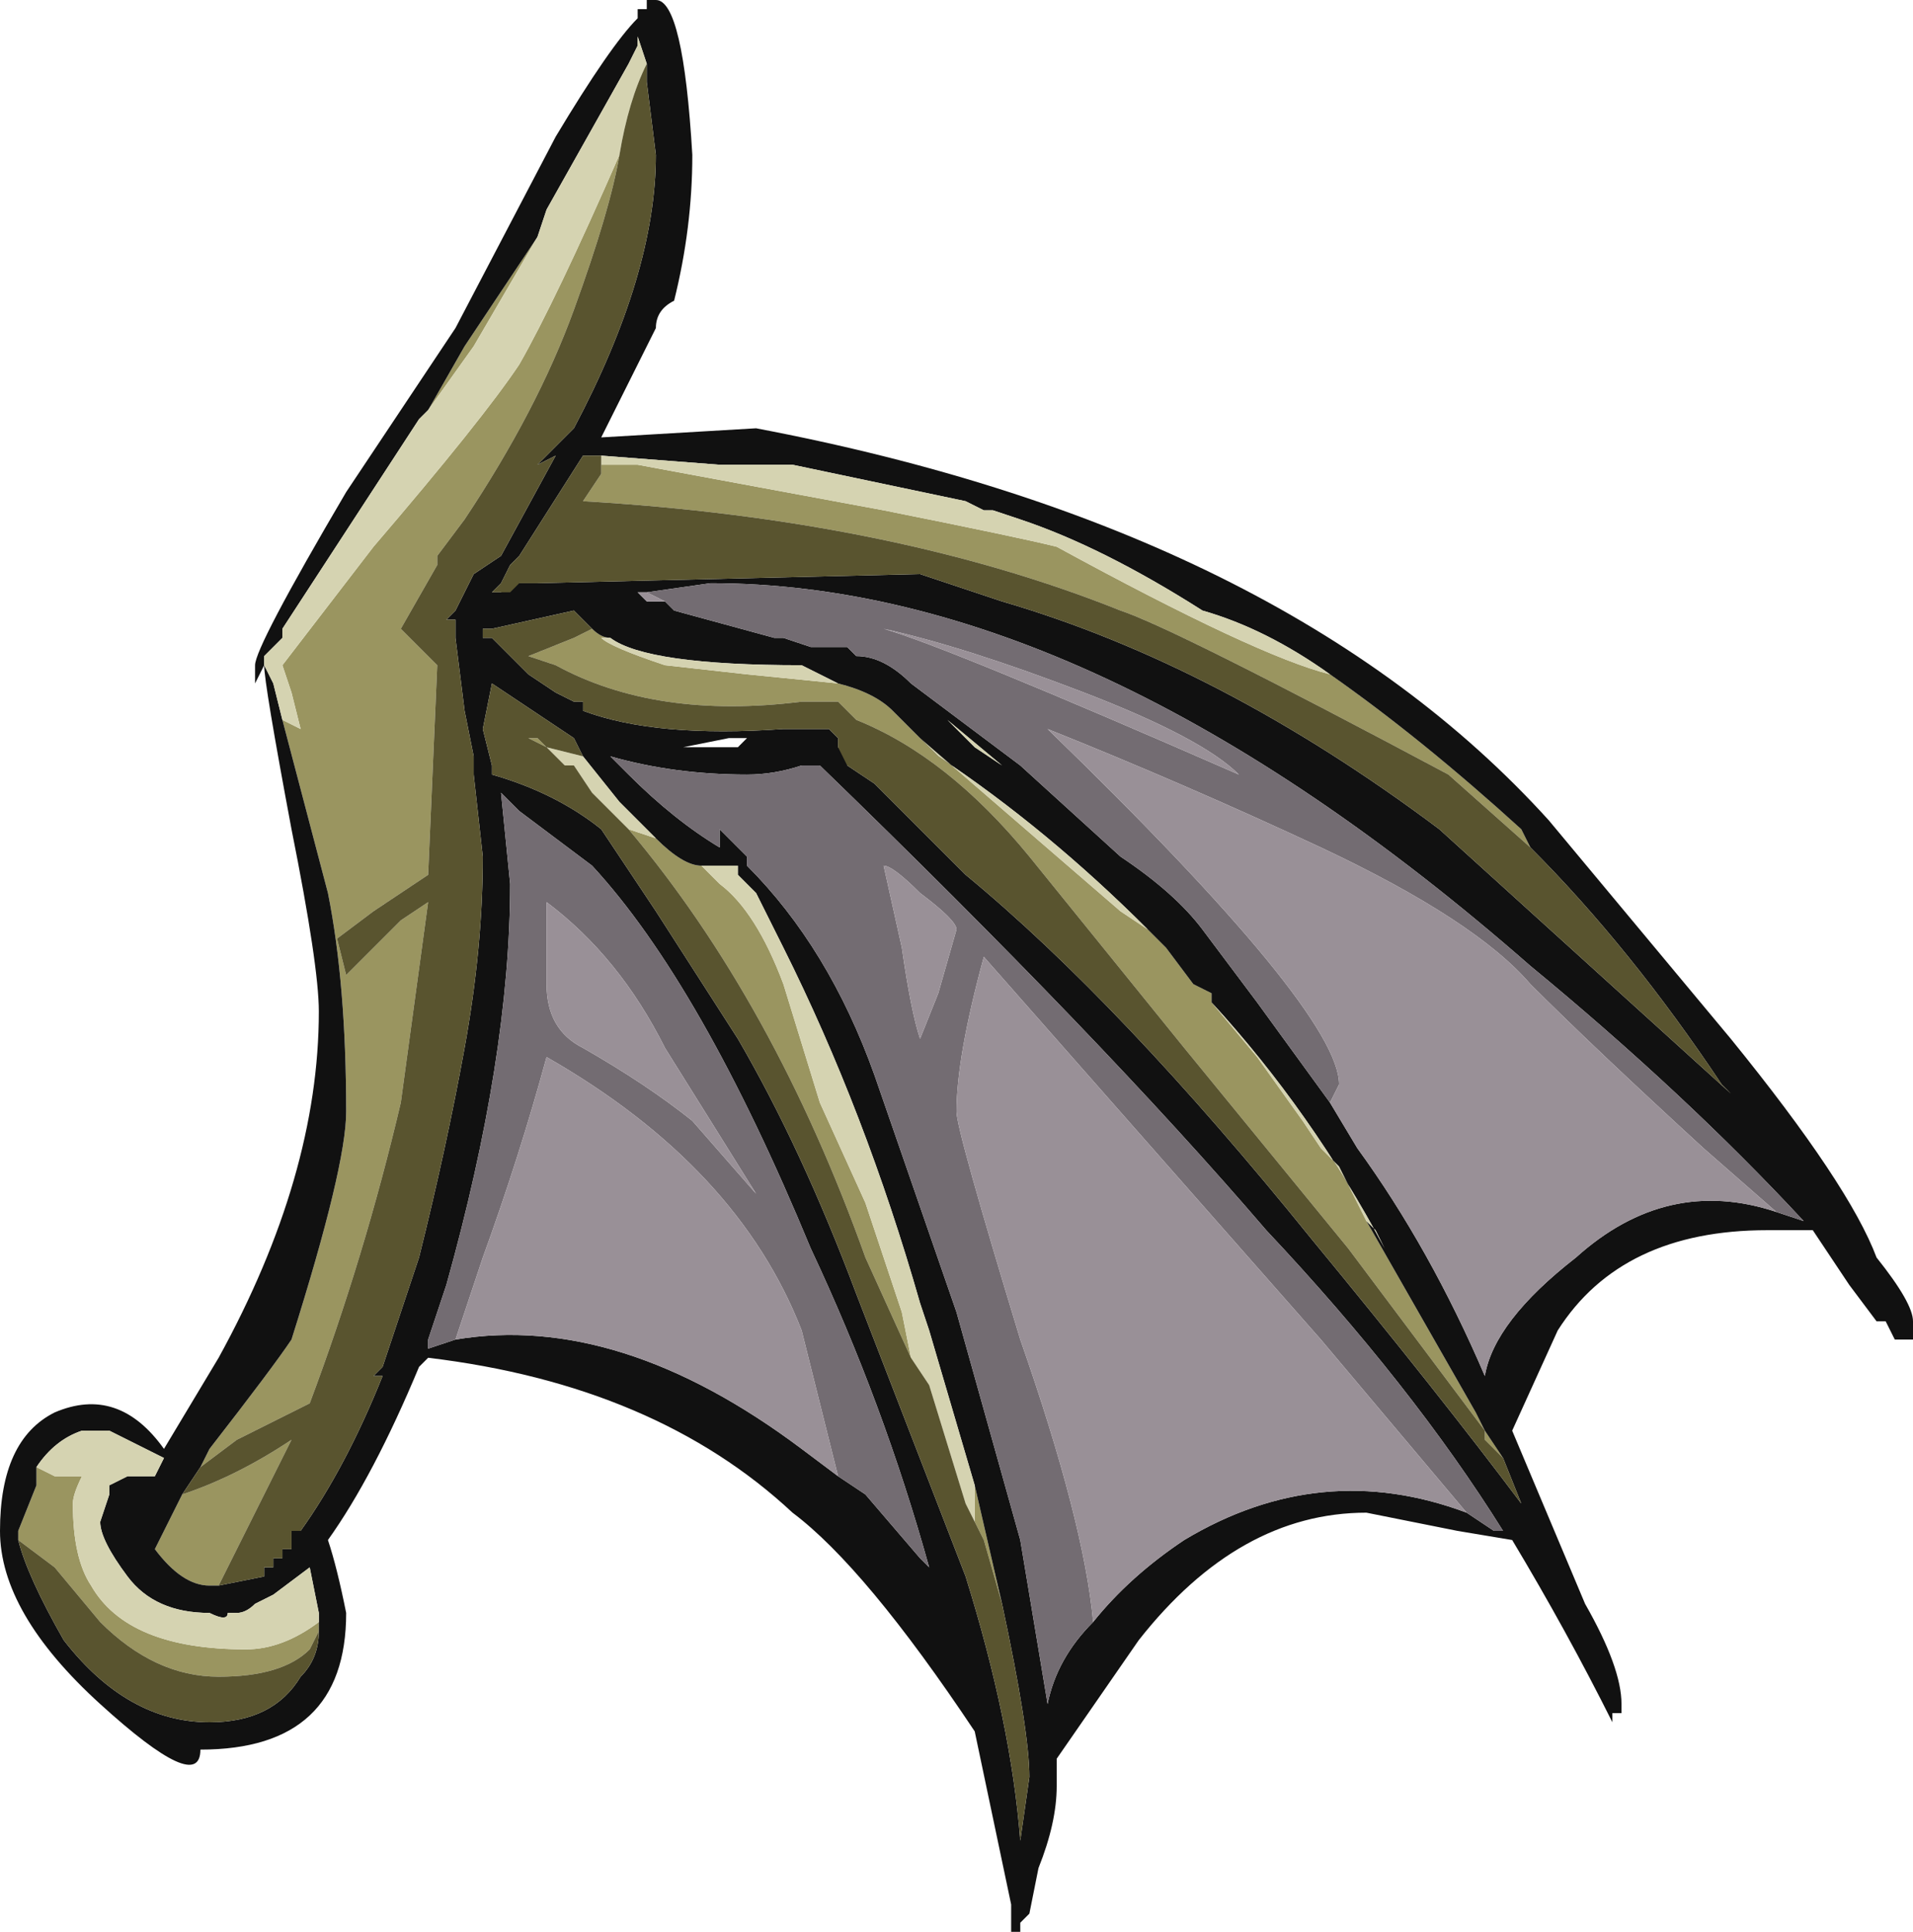 <?xml version="1.0" encoding="UTF-8" standalone="no"?>
<svg xmlns:ffdec="https://www.free-decompiler.com/flash" xmlns:xlink="http://www.w3.org/1999/xlink" ffdec:objectType="shape" height="10.6px" width="10.5px" xmlns="http://www.w3.org/2000/svg">
  <g transform="matrix(1.0, 0.0, 0.0, 1.0, -0.2, 10.5)">
    <path d="M3.5 -7.95 L3.7 -7.95 5.05 -7.7 Q5.8 -7.55 6.0 -7.5 7.1 -6.9 7.5 -6.8 8.0 -6.45 8.55 -5.95 L8.6 -5.85 8.15 -6.25 Q6.65 -7.05 6.35 -7.15 5.1 -7.65 3.4 -7.75 L3.5 -7.9 3.5 -7.95 M3.1 -7.3 L3.0 -7.3 2.95 -7.25 3.0 -7.25 3.05 -7.3 3.1 -7.3 M2.55 -8.25 L2.75 -8.6 3.15 -9.2 2.8 -8.6 2.55 -8.25 M1.4 -1.8 L1.35 -1.8 Q1.2 -1.8 1.05 -2.0 L1.2 -2.3 Q1.5 -2.4 1.8 -2.6 L1.4 -1.8 M1.3 -2.45 L1.35 -2.55 Q1.7 -3.0 1.8 -3.15 2.1 -4.1 2.1 -4.4 2.1 -5.1 2.0 -5.6 L1.75 -6.55 1.85 -6.5 1.8 -6.7 1.75 -6.85 2.25 -7.5 Q2.85 -8.2 3.05 -8.5 3.25 -8.85 3.6 -9.65 3.55 -9.35 3.35 -8.8 3.15 -8.25 2.75 -7.65 L2.6 -7.45 2.6 -7.4 2.4 -7.05 2.6 -6.85 2.55 -5.7 2.25 -5.5 2.05 -5.35 2.1 -5.15 2.4 -5.45 2.55 -5.55 2.4 -4.45 Q2.2 -3.6 1.9 -2.8 L1.5 -2.6 1.3 -2.45 M4.8 -6.75 Q5.0 -6.7 5.1 -6.6 L5.25 -6.45 6.35 -5.5 6.5 -5.4 6.6 -5.3 6.75 -5.1 6.85 -5.05 6.85 -5.0 7.1 -4.7 7.35 -4.35 7.45 -4.2 7.55 -4.1 7.7 -3.8 8.3 -2.75 8.35 -2.65 8.45 -2.5 8.35 -2.6 8.35 -2.65 7.6 -3.65 6.7 -4.75 5.85 -5.8 Q5.4 -6.35 4.9 -6.55 L4.8 -6.65 4.6 -6.65 Q3.8 -6.55 3.25 -6.85 L3.1 -6.9 3.35 -7.0 3.45 -7.05 Q3.5 -7.0 3.55 -7.0 L3.5 -7.0 Q3.55 -6.95 3.85 -6.85 L4.3 -6.8 4.8 -6.75 M5.5 -5.7 L5.2 -6.0 5.5 -5.7 M4.85 -6.3 L4.85 -6.35 4.8 -6.4 4.85 -6.3 M5.7 -1.7 L5.6 -2.05 5.5 -2.25 5.55 -2.15 5.55 -2.35 5.7 -1.7 M5.2 -3.05 L4.95 -3.6 Q4.45 -5.0 3.65 -5.95 L3.8 -5.9 Q3.95 -5.75 4.05 -5.75 L4.15 -5.65 Q4.35 -5.5 4.5 -5.1 L4.7 -4.45 4.95 -3.9 5.15 -3.3 5.2 -3.05 M3.3 -6.3 L3.15 -6.45 3.1 -6.45 3.2 -6.4 3.3 -6.3 M0.4 -2.45 L0.5 -2.4 0.65 -2.4 Q0.6 -2.3 0.6 -2.25 0.6 -1.95 0.7 -1.8 0.9 -1.45 1.55 -1.45 1.75 -1.45 1.95 -1.6 L1.95 -1.55 1.9 -1.45 Q1.75 -1.3 1.4 -1.3 1.05 -1.3 0.75 -1.6 L0.5 -1.9 0.3 -2.05 0.3 -2.1 0.4 -2.35 0.4 -2.45" fill="#9a9560" fill-rule="evenodd" stroke="none"/>
    <path d="M7.5 -6.8 Q7.15 -7.05 6.8 -7.15 6.25 -7.5 5.8 -7.65 L5.65 -7.7 5.6 -7.7 5.5 -7.75 4.55 -7.95 4.15 -7.95 3.5 -8.0 3.4 -8.0 3.05 -7.45 3.0 -7.4 2.95 -7.3 2.9 -7.25 2.95 -7.25 3.0 -7.3 3.1 -7.3 3.15 -7.3 5.25 -7.35 5.7 -7.2 Q6.9 -6.85 8.1 -5.95 L9.7 -4.5 9.65 -4.55 Q9.15 -5.3 8.6 -5.85 L8.55 -5.95 Q8.0 -6.45 7.5 -6.8 M2.55 -8.25 L2.5 -8.2 1.75 -7.05 1.75 -7.0 1.65 -6.9 1.65 -6.85 1.7 -6.75 1.75 -6.55 2.0 -5.6 Q2.1 -5.1 2.1 -4.4 2.1 -4.1 1.8 -3.15 1.7 -3.0 1.35 -2.55 L1.3 -2.45 1.2 -2.3 1.05 -2.0 Q1.2 -1.8 1.35 -1.8 L1.4 -1.8 1.65 -1.85 1.65 -1.9 1.7 -1.9 1.7 -1.95 1.75 -1.95 1.75 -2.0 1.8 -2.0 1.8 -2.1 1.85 -2.1 Q2.1 -2.45 2.3 -2.95 L2.25 -2.95 2.3 -3.0 2.5 -3.6 Q2.65 -4.2 2.75 -4.75 2.85 -5.3 2.85 -5.8 L2.8 -6.25 2.8 -6.35 2.75 -6.6 2.7 -7.0 2.7 -7.1 2.65 -7.1 2.7 -7.15 Q2.75 -7.25 2.8 -7.35 L2.95 -7.45 3.25 -8.0 3.15 -7.95 3.35 -8.15 Q3.8 -9.0 3.8 -9.65 L3.75 -10.05 3.75 -10.15 3.7 -10.3 3.7 -10.25 3.65 -10.15 3.2 -9.35 3.15 -9.2 2.75 -8.6 2.55 -8.25 M2.7 -8.7 L3.25 -9.75 Q3.55 -10.25 3.7 -10.4 L3.7 -10.45 3.75 -10.45 3.75 -10.5 3.8 -10.5 Q3.95 -10.5 4.0 -9.65 4.0 -9.25 3.9 -8.85 3.8 -8.8 3.8 -8.7 L3.5 -8.1 4.35 -8.15 Q7.25 -7.6 8.7 -6.0 L9.7 -4.8 Q10.35 -4.0 10.5 -3.6 10.7 -3.35 10.7 -3.25 L10.7 -3.15 10.6 -3.15 10.55 -3.25 10.5 -3.25 10.35 -3.45 10.15 -3.75 9.9 -3.75 Q9.1 -3.75 8.75 -3.2 L8.5 -2.65 8.9 -1.7 Q9.1 -1.35 9.1 -1.15 L9.1 -1.1 9.05 -1.1 9.05 -1.05 Q8.8 -1.55 8.5 -2.05 L8.2 -2.1 7.7 -2.2 Q7.0 -2.2 6.45 -1.5 L6.0 -0.85 6.0 -0.7 Q6.0 -0.5 5.9 -0.25 L5.85 0.0 5.8 0.05 5.8 0.1 5.75 0.1 5.75 -0.05 5.55 -1.0 Q4.95 -1.9 4.55 -2.2 3.8 -2.9 2.55 -3.05 L2.5 -3.0 Q2.25 -2.4 2.0 -2.05 2.05 -1.9 2.1 -1.65 2.1 -0.9 1.3 -0.9 1.3 -0.65 0.75 -1.15 0.2 -1.65 0.2 -2.1 0.2 -2.6 0.5 -2.75 0.85 -2.9 1.1 -2.55 L1.4 -3.05 Q1.95 -4.05 1.95 -4.95 1.95 -5.2 1.8 -5.95 1.65 -6.75 1.65 -6.85 L1.6 -6.75 1.6 -6.85 Q1.6 -6.95 2.1 -7.8 L2.7 -8.7 M9.95 -3.85 L10.1 -3.8 Q9.45 -4.5 8.6 -5.2 6.2 -7.3 4.1 -7.3 L3.75 -7.25 3.7 -7.25 3.75 -7.2 3.85 -7.2 3.9 -7.15 4.45 -7.0 4.5 -7.0 4.65 -6.95 4.85 -6.95 4.9 -6.9 Q5.05 -6.9 5.2 -6.75 L5.8 -6.3 6.35 -5.8 Q6.65 -5.6 6.8 -5.4 L7.1 -5.0 7.5 -4.45 7.65 -4.2 Q8.05 -3.65 8.35 -2.95 8.4 -3.25 8.85 -3.6 9.35 -4.05 9.95 -3.85 M5.25 -6.45 L5.1 -6.6 Q5.0 -6.7 4.8 -6.75 L4.6 -6.85 Q3.75 -6.85 3.55 -7.0 3.5 -7.0 3.45 -7.05 L3.35 -7.15 2.9 -7.05 2.85 -7.05 2.85 -7.0 2.9 -7.0 3.1 -6.8 3.25 -6.7 3.35 -6.65 3.4 -6.65 3.4 -6.6 Q3.8 -6.45 4.5 -6.5 L4.75 -6.5 4.8 -6.45 4.8 -6.4 4.85 -6.35 4.85 -6.3 5.0 -6.2 5.2 -6.0 5.5 -5.7 Q6.35 -5.0 7.4 -3.7 8.1 -2.85 8.55 -2.25 L8.45 -2.5 8.35 -2.65 8.3 -2.75 7.7 -3.8 7.75 -3.75 7.8 -3.65 Q7.4 -4.4 6.85 -5.0 L6.85 -5.05 6.75 -5.1 6.6 -5.3 6.5 -5.4 Q5.95 -5.95 5.35 -6.35 L5.25 -6.45 M5.5 -6.45 L5.4 -6.55 5.7 -6.3 5.55 -6.4 5.5 -6.45 M8.25 -2.2 L8.4 -2.1 8.45 -2.1 Q7.95 -2.9 7.15 -3.75 6.25 -4.8 4.7 -6.3 L4.6 -6.3 Q4.45 -6.25 4.3 -6.25 3.9 -6.25 3.55 -6.35 L3.65 -6.25 Q3.9 -6.0 4.15 -5.85 L4.15 -5.95 4.3 -5.8 4.3 -5.75 Q4.75 -5.3 5.0 -4.6 L5.45 -3.3 5.8 -2.05 5.95 -1.15 Q6.0 -1.4 6.2 -1.6 6.4 -1.85 6.7 -2.05 7.45 -2.5 8.25 -2.2 M4.2 -6.45 L3.95 -6.4 4.25 -6.4 4.3 -6.45 4.2 -6.45 M3.4 -6.35 L3.35 -6.45 2.9 -6.75 2.85 -6.5 2.9 -6.3 2.9 -6.25 Q3.25 -6.15 3.5 -5.95 L3.8 -5.5 4.25 -4.8 Q4.6 -4.2 4.9 -3.4 L5.5 -1.85 Q5.75 -1.05 5.8 -0.4 L5.85 -0.75 Q5.85 -1.0 5.7 -1.7 L5.55 -2.35 5.3 -3.2 5.25 -3.35 Q4.95 -4.4 4.5 -5.3 L4.35 -5.6 4.25 -5.7 4.25 -5.75 4.05 -5.75 Q3.95 -5.75 3.8 -5.9 L3.6 -6.1 3.4 -6.35 M4.8 -2.4 L4.95 -2.3 5.25 -1.95 5.3 -1.9 Q5.05 -2.8 4.65 -3.65 4.05 -5.1 3.45 -5.75 L3.05 -6.05 2.95 -6.15 3.0 -5.65 Q3.0 -4.7 2.65 -3.45 L2.55 -3.15 2.55 -3.1 2.7 -3.15 Q3.6 -3.3 4.6 -2.55 L4.8 -2.4 M0.4 -2.45 L0.4 -2.35 0.3 -2.1 0.3 -2.05 Q0.35 -1.85 0.55 -1.5 0.9 -1.05 1.35 -1.05 1.7 -1.05 1.85 -1.3 1.95 -1.4 1.95 -1.55 L1.95 -1.6 1.95 -1.65 1.9 -1.9 1.7 -1.75 1.6 -1.7 Q1.55 -1.65 1.5 -1.65 L1.45 -1.65 Q1.45 -1.6 1.35 -1.65 1.05 -1.65 0.9 -1.85 0.75 -2.05 0.75 -2.15 L0.8 -2.3 0.8 -2.35 0.9 -2.4 1.05 -2.4 1.1 -2.5 0.8 -2.65 0.65 -2.65 Q0.5 -2.6 0.4 -2.45" fill="#111111" fill-rule="evenodd" stroke="none"/>
    <path d="M3.5 -8.0 L4.15 -7.95 4.55 -7.95 5.5 -7.75 5.6 -7.7 5.65 -7.7 5.8 -7.65 Q6.25 -7.5 6.8 -7.15 7.15 -7.05 7.5 -6.8 7.1 -6.9 6.0 -7.5 5.8 -7.55 5.05 -7.7 L3.7 -7.95 3.5 -7.95 3.5 -8.0 M1.75 -6.55 L1.7 -6.75 1.65 -6.85 1.65 -6.9 1.75 -7.0 1.75 -7.05 2.5 -8.2 2.55 -8.25 2.8 -8.6 3.15 -9.2 3.2 -9.35 3.65 -10.15 3.7 -10.25 3.7 -10.3 3.75 -10.15 Q3.65 -9.95 3.6 -9.65 3.25 -8.85 3.05 -8.5 2.85 -8.2 2.25 -7.5 L1.75 -6.85 1.8 -6.7 1.85 -6.5 1.75 -6.55 M5.25 -6.45 L5.35 -6.35 Q5.95 -5.95 6.5 -5.4 L6.35 -5.5 5.25 -6.45 M6.85 -5.0 Q7.4 -4.4 7.8 -3.65 L7.75 -3.75 7.7 -3.8 7.55 -4.1 7.45 -4.2 7.35 -4.35 7.1 -4.7 6.85 -5.0 M3.55 -7.0 Q3.75 -6.85 4.6 -6.85 L4.8 -6.75 4.3 -6.8 3.85 -6.85 Q3.55 -6.95 3.5 -7.0 L3.55 -7.0 M5.5 -6.45 L5.55 -6.4 5.7 -6.3 5.4 -6.55 5.5 -6.45 M5.5 -2.25 L5.3 -2.9 5.2 -3.05 5.15 -3.3 4.95 -3.9 4.7 -4.45 4.5 -5.1 Q4.35 -5.5 4.15 -5.65 L4.05 -5.75 4.25 -5.75 4.25 -5.7 4.35 -5.6 4.5 -5.3 Q4.95 -4.4 5.25 -3.35 L5.3 -3.2 5.55 -2.35 5.55 -2.15 5.5 -2.25 M3.65 -5.95 L3.45 -6.15 3.35 -6.3 3.3 -6.3 3.2 -6.4 3.4 -6.35 3.6 -6.1 3.8 -5.9 3.65 -5.95 M1.95 -1.6 Q1.75 -1.45 1.55 -1.45 0.9 -1.45 0.7 -1.8 0.6 -1.95 0.6 -2.25 0.6 -2.3 0.65 -2.4 L0.5 -2.4 0.4 -2.45 Q0.5 -2.6 0.65 -2.65 L0.8 -2.65 1.1 -2.5 1.05 -2.4 0.9 -2.4 0.8 -2.35 0.8 -2.3 0.75 -2.15 Q0.75 -2.05 0.9 -1.85 1.05 -1.65 1.35 -1.65 1.45 -1.6 1.45 -1.65 L1.5 -1.65 Q1.55 -1.65 1.6 -1.7 L1.7 -1.75 1.9 -1.9 1.95 -1.65 1.95 -1.6" fill="#d5d3b1" fill-rule="evenodd" stroke="none"/>
    <path d="M3.5 -8.0 L3.5 -7.95 3.5 -7.9 3.4 -7.75 Q5.1 -7.65 6.35 -7.15 6.65 -7.05 8.15 -6.25 L8.6 -5.85 Q9.15 -5.3 9.65 -4.55 L9.7 -4.5 8.1 -5.95 Q6.9 -6.85 5.7 -7.2 L5.25 -7.35 3.15 -7.3 3.1 -7.3 3.05 -7.3 3.0 -7.25 2.95 -7.25 2.9 -7.25 2.95 -7.3 3.0 -7.4 3.05 -7.45 3.4 -8.0 3.5 -8.0 M3.75 -10.15 L3.75 -10.05 3.8 -9.65 Q3.8 -9.0 3.35 -8.15 L3.15 -7.95 3.25 -8.0 2.95 -7.45 2.8 -7.35 Q2.75 -7.25 2.7 -7.15 L2.65 -7.1 2.7 -7.1 2.7 -7.0 2.75 -6.6 2.8 -6.35 2.8 -6.25 2.85 -5.8 Q2.85 -5.3 2.75 -4.75 2.65 -4.2 2.5 -3.6 L2.3 -3.0 2.25 -2.95 2.3 -2.95 Q2.1 -2.45 1.85 -2.1 L1.8 -2.1 1.8 -2.0 1.75 -2.0 1.75 -1.95 1.7 -1.95 1.7 -1.9 1.65 -1.9 1.65 -1.85 1.4 -1.8 1.8 -2.6 Q1.5 -2.4 1.2 -2.3 L1.3 -2.45 1.5 -2.6 1.9 -2.8 Q2.2 -3.6 2.4 -4.45 L2.55 -5.55 2.4 -5.45 2.1 -5.15 2.05 -5.35 2.25 -5.5 2.55 -5.7 2.6 -6.85 2.4 -7.05 2.6 -7.4 2.6 -7.45 2.75 -7.65 Q3.15 -8.25 3.35 -8.8 3.55 -9.35 3.6 -9.65 3.65 -9.95 3.75 -10.15 M8.45 -2.5 L8.55 -2.25 Q8.1 -2.85 7.4 -3.7 6.35 -5.0 5.5 -5.7 L5.2 -6.0 5.0 -6.2 4.85 -6.3 4.8 -6.4 4.8 -6.45 4.75 -6.5 4.5 -6.5 Q3.8 -6.45 3.4 -6.6 L3.4 -6.65 3.35 -6.65 3.25 -6.7 3.1 -6.8 2.9 -7.0 2.85 -7.0 2.85 -7.05 2.9 -7.05 3.35 -7.15 3.45 -7.05 3.35 -7.0 3.1 -6.9 3.25 -6.85 Q3.8 -6.55 4.6 -6.65 L4.8 -6.65 4.9 -6.55 Q5.4 -6.35 5.85 -5.8 L6.7 -4.75 7.6 -3.65 8.35 -2.65 8.35 -2.6 8.45 -2.5 M5.8 -0.4 Q5.75 -1.05 5.5 -1.85 L4.9 -3.4 Q4.6 -4.2 4.25 -4.8 L3.8 -5.5 3.5 -5.95 Q3.25 -6.15 2.9 -6.25 L2.9 -6.3 2.85 -6.5 2.9 -6.75 3.35 -6.45 3.4 -6.35 3.2 -6.4 3.1 -6.45 3.15 -6.45 3.3 -6.3 3.35 -6.3 3.45 -6.15 3.65 -5.95 Q4.45 -5.0 4.95 -3.6 L5.2 -3.05 5.3 -2.9 5.5 -2.25 5.6 -2.05 5.7 -1.7 Q5.85 -1.0 5.85 -0.75 L5.8 -0.4 M0.3 -2.05 L0.5 -1.9 0.75 -1.6 Q1.05 -1.3 1.4 -1.3 1.75 -1.3 1.9 -1.45 L1.95 -1.55 Q1.95 -1.4 1.85 -1.3 1.7 -1.05 1.35 -1.05 0.9 -1.05 0.55 -1.5 0.35 -1.85 0.3 -2.05" fill="#59542f" fill-rule="evenodd" stroke="none"/>
    <path d="M3.75 -7.25 L4.1 -7.3 Q6.2 -7.3 8.6 -5.2 9.45 -4.5 10.1 -3.8 L9.95 -3.85 9.55 -4.2 Q8.95 -4.75 8.6 -5.1 8.3 -5.45 7.45 -5.85 6.7 -6.2 5.95 -6.5 7.55 -4.95 7.55 -4.55 L7.5 -4.45 7.1 -5.0 6.8 -5.4 Q6.65 -5.6 6.35 -5.8 L5.8 -6.3 5.2 -6.75 Q5.05 -6.9 4.9 -6.9 L4.85 -6.95 4.65 -6.95 4.5 -7.0 4.45 -7.0 3.9 -7.15 3.85 -7.2 3.75 -7.25 M5.05 -7.05 Q5.4 -6.95 7.0 -6.25 6.8 -6.45 6.15 -6.7 5.5 -6.95 5.05 -7.05 M6.2 -1.6 Q6.0 -1.4 5.95 -1.15 L5.8 -2.05 5.45 -3.3 5.0 -4.6 Q4.75 -5.3 4.3 -5.75 L4.3 -5.8 4.15 -5.95 4.15 -5.85 Q3.9 -6.0 3.65 -6.25 L3.55 -6.35 Q3.9 -6.25 4.3 -6.25 4.45 -6.25 4.6 -6.3 L4.7 -6.3 Q6.25 -4.8 7.15 -3.75 7.95 -2.9 8.45 -2.1 L8.4 -2.1 8.25 -2.2 7.45 -3.15 5.6 -5.25 Q5.45 -4.7 5.45 -4.4 5.45 -4.3 5.8 -3.15 6.15 -2.15 6.2 -1.6 M5.25 -5.6 Q5.1 -5.75 5.05 -5.75 L5.15 -5.3 Q5.2 -4.95 5.25 -4.8 L5.35 -5.05 5.45 -5.4 Q5.45 -5.45 5.25 -5.6 M3.05 -6.05 L3.45 -5.75 Q4.05 -5.1 4.65 -3.65 5.05 -2.8 5.3 -1.9 L5.25 -1.95 4.95 -2.3 4.8 -2.4 4.6 -3.2 Q4.25 -4.1 3.2 -4.7 3.05 -4.15 2.85 -3.6 L2.7 -3.15 2.55 -3.1 2.55 -3.15 2.65 -3.45 Q3.0 -4.7 3.0 -5.65 L2.95 -6.15 3.05 -6.05 M3.2 -5.55 L3.2 -5.1 Q3.2 -4.85 3.4 -4.75 3.75 -4.55 4.0 -4.35 L4.35 -3.95 3.85 -4.75 Q3.6 -5.25 3.2 -5.55" fill="#736c72" fill-rule="evenodd" stroke="none"/>
    <path d="M3.75 -7.25 L3.85 -7.2 3.75 -7.2 3.7 -7.25 3.75 -7.25 M7.5 -4.45 L7.55 -4.55 Q7.55 -4.95 5.95 -6.5 6.7 -6.2 7.45 -5.85 8.3 -5.45 8.6 -5.1 8.95 -4.75 9.55 -4.2 L9.95 -3.85 Q9.35 -4.05 8.85 -3.6 8.4 -3.25 8.35 -2.95 8.05 -3.65 7.65 -4.2 L7.5 -4.45 M5.05 -7.05 Q5.5 -6.95 6.15 -6.7 6.8 -6.45 7.0 -6.25 5.4 -6.95 5.05 -7.05 M6.2 -1.6 Q6.15 -2.15 5.8 -3.15 5.45 -4.3 5.45 -4.4 5.45 -4.7 5.6 -5.25 L7.45 -3.15 8.25 -2.2 Q7.45 -2.5 6.7 -2.05 6.4 -1.85 6.2 -1.6 M5.25 -5.6 Q5.45 -5.45 5.45 -5.4 L5.35 -5.05 5.25 -4.8 Q5.2 -4.95 5.15 -5.3 L5.05 -5.75 Q5.1 -5.75 5.25 -5.6 M3.05 -6.05 L2.95 -6.15 3.05 -6.05 M2.7 -3.15 L2.85 -3.6 Q3.05 -4.15 3.2 -4.7 4.25 -4.1 4.6 -3.2 L4.8 -2.4 4.6 -2.55 Q3.6 -3.3 2.7 -3.15 M3.2 -5.55 Q3.6 -5.25 3.85 -4.75 L4.35 -3.95 4.0 -4.35 Q3.75 -4.55 3.4 -4.75 3.2 -4.85 3.2 -5.1 L3.2 -5.55" fill="#999097" fill-rule="evenodd" stroke="none"/>
  </g>
</svg>
